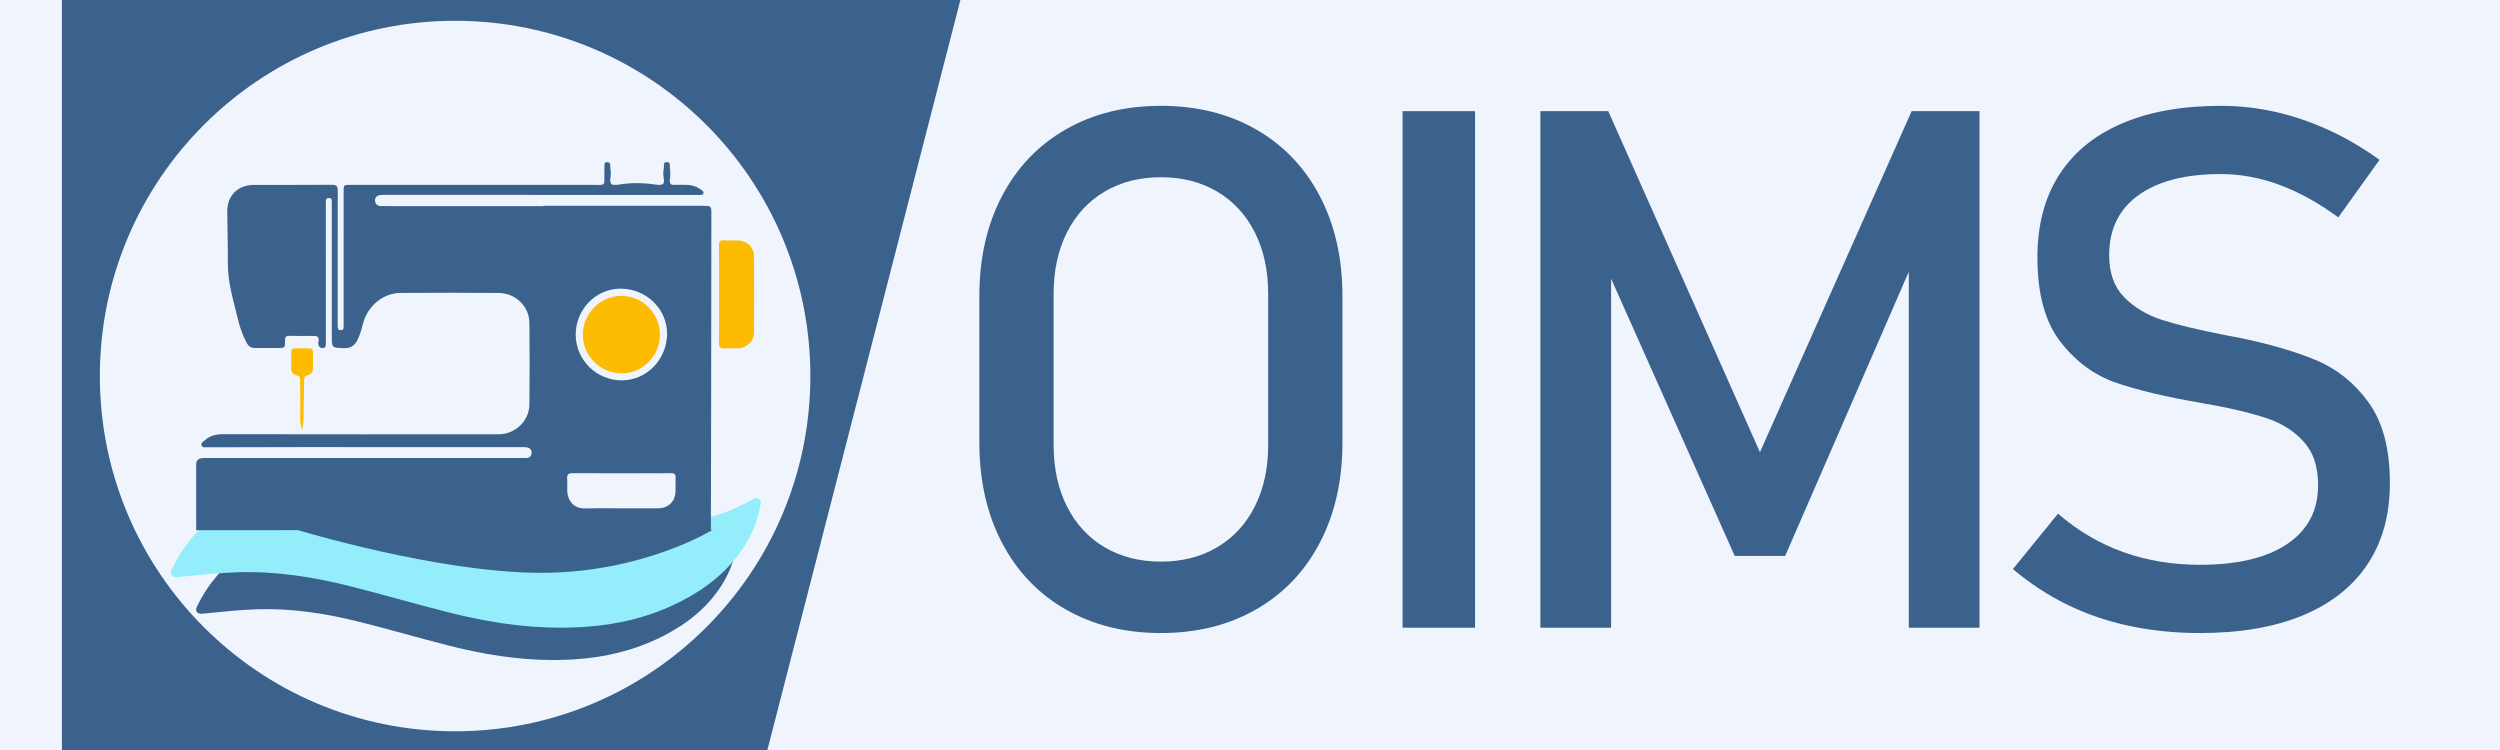 <?xml version="1.0" encoding="utf-8"?>
<!-- Generator: Adobe Illustrator 24.1.1, SVG Export Plug-In . SVG Version: 6.00 Build 0)  -->
<svg version="1.1" xmlns="http://www.w3.org/2000/svg" xmlns:xlink="http://www.w3.org/1999/xlink" x="0px" y="0px"
	 viewBox="0 0 199.975 59.992" enable-background="new 0 0 199.975 59.992" xml:space="preserve">
<g id="Layer_1">
	<g id="Layer_3">
		<rect x="0" y="0" fill="#F0F4FC" width="199.975" height="59.992"/>
		<g>
			<path fill="#3B628D" d="M85.244,48.746c-2.198-1.259-3.898-3.04-5.101-5.342s-1.804-4.968-1.804-7.999V23.697
				c0-3.031,0.601-5.698,1.804-8s2.903-4.083,5.101-5.342c2.197-1.26,4.736-1.89,7.616-1.89c2.879,0,5.417,0.63,7.616,1.89
				c2.197,1.26,3.897,3.041,5.101,5.342s1.805,4.968,1.805,8v11.708c0,3.031-0.602,5.697-1.805,7.999s-2.903,4.083-5.101,5.342
				c-2.198,1.261-4.736,1.89-7.616,1.89C89.98,50.636,87.442,50.007,85.244,48.746z M97.364,43.773
				c1.297-0.768,2.302-1.856,3.012-3.268s1.065-3.045,1.065-4.902V23.498c0-1.856-0.355-3.49-1.065-4.902
				c-0.71-1.411-1.715-2.5-3.012-3.268c-1.298-0.767-2.799-1.151-4.504-1.151s-3.207,0.384-4.504,1.151
				c-1.298,0.768-2.302,1.857-3.012,3.268c-0.71,1.412-1.065,3.045-1.065,4.902v12.105c0,1.857,0.355,3.491,1.065,4.902
				s1.714,2.5,3.012,3.268c1.297,0.768,2.799,1.151,4.504,1.151S96.066,44.541,97.364,43.773z"/>
			<path fill="#3B628D" d="M117.988,50.21h-5.797V8.892h5.797V50.21z"/>
			<path fill="#3B628D" d="M152.912,8.892h5.428V50.21h-5.655V19.264l0.284,1.818L142.796,44.47h-4.035l-10.174-22.819l0.284-2.387
				V50.21h-5.654V8.892h5.428l12.134,27.28L152.912,8.892z"/>
			<path fill="#3B628D" d="M170.333,50.068c-1.78-0.379-3.443-0.947-4.987-1.705s-2.988-1.705-4.333-2.842l3.608-4.434
				c1.572,1.364,3.306,2.388,5.201,3.069c1.894,0.682,3.949,1.023,6.166,1.023c2.993,0,5.313-0.555,6.962-1.663
				s2.473-2.676,2.473-4.703v-0.028c0-1.439-0.374-2.581-1.123-3.424c-0.748-0.843-1.715-1.468-2.898-1.876
				c-1.184-0.407-2.714-0.781-4.589-1.122c-0.057-0.019-0.119-0.028-0.185-0.028c-0.067,0-0.128-0.01-0.185-0.028l-0.427-0.086
				c-2.767-0.473-5.016-1.009-6.749-1.605s-3.216-1.686-4.447-3.268c-1.231-1.582-1.847-3.832-1.847-6.749v-0.028
				c0-2.558,0.572-4.741,1.719-6.55c1.146-1.809,2.818-3.187,5.016-4.134s4.84-1.421,7.929-1.421c1.478,0,2.931,0.161,4.361,0.483
				c1.431,0.322,2.842,0.801,4.234,1.435c1.393,0.635,2.761,1.435,4.106,2.401l-3.297,4.604c-1.572-1.155-3.14-2.022-4.702-2.6
				c-1.563-0.578-3.131-0.867-4.703-0.867c-2.823,0-5.016,0.563-6.579,1.69c-1.563,1.127-2.344,2.724-2.344,4.789v0.028
				c0,1.421,0.402,2.539,1.207,3.353c0.806,0.815,1.81,1.417,3.013,1.805s2.874,0.791,5.016,1.208
				c0.075,0.019,0.146,0.033,0.213,0.042c0.066,0.01,0.138,0.024,0.213,0.043c0.095,0.019,0.199,0.038,0.313,0.057
				c0.114,0.019,0.218,0.038,0.313,0.057c2.501,0.511,4.59,1.118,6.267,1.818c1.677,0.702,3.078,1.833,4.205,3.396
				c1.127,1.563,1.691,3.699,1.691,6.408v0.057c0,2.52-0.597,4.675-1.79,6.465c-1.194,1.79-2.923,3.154-5.187,4.092
				s-4.997,1.406-8.198,1.406C173.999,50.636,172.115,50.446,170.333,50.068z"/>
		</g>
		<polygon fill="#3B628D" points="4.952,0 76.821,0 61.384,59.992 4.952,59.992 		"/>
	</g>
	<g>
		<circle fill="#F0F4FC" cx="36.404" cy="30.079" r="28.417"/>
		<path fill="#3B628D" d="M44.302,52.796c0.545-0.007,1.089-0.018,1.634-0.053c2.46-0.156,4.814-0.712,7.023-1.823
			c1.93-0.971,3.593-2.261,4.769-4.11c0.585-0.921,0.975-1.921,1.166-2.997c0.031-0.171,0.058-0.345-0.098-0.459
			c-0.155-0.113-0.319-0.038-0.47,0.042c-0.049,0.026-0.097,0.055-0.146,0.082c-1.251,0.674-2.553,1.204-3.964,1.437
			c-2.19,0.362-4.356,0.146-6.517-0.246c-1.438-0.261-2.853-0.617-4.258-1.016c-1.304-0.371-2.613-0.729-3.913-1.112
			c-2.625-0.774-5.257-1.503-8.012-1.659c-3.204-0.182-6.295,0.206-9.233,1.6c-0.944,0.448-1.855,0.932-2.698,1.54
			c-1.625,1.17-2.923,2.628-3.802,4.44c-0.08,0.165-0.159,0.334-0.022,0.499c0.128,0.154,0.304,0.144,0.49,0.125
			c1.449-0.144,2.897-0.308,4.355-0.352c2.793-0.085,5.524,0.348,8.218,1.026c2.334,0.588,4.648,1.26,6.98,1.858
			C38.588,52.329,41.413,52.802,44.302,52.796z"/>
		<path fill="#94EDFB" d="M44.899,50.21c0.595-0.007,1.189-0.02,1.783-0.058c2.684-0.171,5.254-0.776,7.664-1.99
			c2.108-1.06,3.922-2.468,5.205-4.486c0.639-1.005,1.064-2.096,1.273-3.271c0.033-0.187,0.063-0.377-0.107-0.501
			c-0.17-0.124-0.348-0.042-0.513,0.046c-0.054,0.028-0.106,0.06-0.159,0.089c-1.365,0.736-2.786,1.313-4.327,1.568
			c-2.39,0.395-4.754,0.159-7.113-0.269c-1.57-0.285-3.114-0.673-4.648-1.109c-1.424-0.405-2.852-0.796-4.271-1.215
			c-2.865-0.845-5.737-1.64-8.744-1.81c-3.497-0.198-6.87,0.225-10.077,1.746c-1.031,0.489-2.025,1.018-2.945,1.68
			c-1.773,1.278-3.189,2.869-4.149,4.847c-0.087,0.18-0.174,0.364-0.024,0.544c0.139,0.168,0.332,0.157,0.535,0.136
			c1.582-0.157,3.162-0.336,4.753-0.384c3.049-0.093,6.028,0.379,8.968,1.12c2.548,0.642,5.073,1.375,7.618,2.027
			C38.662,49.7,41.746,50.217,44.899,50.21z"/>
		<g>
			<path fill="#FDBC01" d="M57.518,23.508c-0.001-1.29,0.007-2.581-0.006-3.872c-0.003-0.299,0.071-0.436,0.398-0.413
				c0.38,0.026,0.764-0.003,1.145,0.01c0.712,0.025,1.254,0.551,1.258,1.26c0.012,2.028,0.012,4.056-0.001,6.084
				c-0.004,0.719-0.563,1.258-1.288,1.285c-0.368,0.014-0.739-0.013-1.106,0.007c-0.316,0.018-0.408-0.106-0.405-0.413
				C57.526,26.142,57.519,24.825,57.518,23.508z"/>
			<path fill="#FDBC01" d="M24.161,34.373c0,0-0.152-0.398-0.145-0.856c0.009-0.593,0.009-2.533-0.016-3.127
				c-0.009-0.192-0.011-0.319-0.264-0.365c-0.286-0.053-0.461-0.256-0.444-0.593c0.02-0.421,0.01-0.843,0.003-1.264
				c-0.004-0.219,0.09-0.31,0.308-0.305c0.382,0.009,0.764,0.01,1.146,0.007c0.204-0.001,0.284,0.099,0.284,0.291
				c-0.002,0.448-0.004,0.896-0.002,1.344c0.001,0.3-0.201,0.451-0.44,0.517c-0.232,0.063-0.26,0.191-0.265,0.392
				c-0.014,0.587-0.032,2.518-0.051,3.105C24.259,33.971,24.161,34.373,24.161,34.373z"/>
			<path fill="#FDBC01" d="M52.788,26.832c-0.017,1.659-1.433,3.055-3.076,3.033c-1.739-0.023-3.111-1.418-3.09-3.141
				c0.021-1.683,1.437-3.081,3.098-3.057C51.448,23.692,52.807,25.093,52.788,26.832z"/>
			<path fill="#3B628D" d="M56.235,16.463c-0.093-0.001-0.184,0-0.277,0c-4.165,0-8.329,0-12.494,0c0,0.009,0,0.017,0,0.026
				c-4.322,0-8.643,0.001-12.965-0.003c-0.255,0-0.462-0.112-0.494-0.402c-0.032-0.294,0.135-0.44,0.404-0.484
				c0.103-0.017,0.21-0.01,0.316-0.01c8.406,0,16.813,0.001,25.219,0.001c0.021,0,0.042-0.001,0.063-0.002
				c0.097-0.004,0.214,0.008,0.257-0.107c0.045-0.123-0.043-0.194-0.127-0.261c-0.338-0.27-0.755-0.422-1.187-0.433
				c-0.348-0.009-0.696-0.011-1.044-0.001c-0.278,0.008-0.37-0.117-0.315-0.469c0.046-0.297,0.027-0.598-0.009-0.896
				c-0.023-0.185,0.085-0.461-0.246-0.455c-0.335,0.007-0.199,0.295-0.231,0.46c-0.047,0.239-0.072,0.482-0.027,0.722
				c0.12,0.636-0.045,0.709-0.757,0.602c-0.928-0.14-1.871-0.134-2.798,0.011c-0.709,0.112-0.768-0.065-0.681-0.653
				c0.032-0.214,0.017-0.431-0.017-0.644c-0.033-0.201,0.066-0.479-0.24-0.494c-0.242-0.012-0.238,0.149-0.238,0.314
				c0.001,0.198,0.001,0.395-0.002,0.593c-0.017,1.016,0.155,0.913-0.914,0.912c-6.471-0.003-12.942-0.001-19.413-0.001
				c-0.53,0-0.531,0.001-0.531,0.552c0,3.493,0,6.985,0,10.478c0,0.132-0.002,0.264-0.006,0.395c-0.004,0.128-0.077,0.19-0.2,0.195
				c-0.129,0.005-0.244-0.026-0.261-0.177c-0.014-0.13-0.01-0.263-0.01-0.395c0-3.519-0.005-7.037,0.007-10.556
				c0.001-0.37-0.085-0.504-0.478-0.5c-2.069,0.017-4.138,0.006-6.208,0.009c-1.31,0.002-2.162,0.843-2.154,2.146
				c0.008,1.384,0.059,2.767,0.05,4.15c-0.009,1.481,0.429,2.883,0.763,4.295c0.159,0.671,0.38,1.365,0.718,2.004
				c0.169,0.32,0.36,0.45,0.69,0.449c0.607-0.001,1.212,0.001,1.819,0.001c0.574-0.001,0.587-0.001,0.579-0.581
				c-0.004-0.28,0.061-0.402,0.372-0.391c0.619,0.023,1.239,0.005,1.858,0.005c0.31,0,0.544,0.038,0.441,0.468
				c-0.036,0.152-0.008,0.426,0.228,0.485c0.355,0.089,0.369-0.154,0.369-0.42c-0.004-3.676-0.001-7.353-0.001-11.029
				c0-0.119-0.004-0.238,0.009-0.355c0.017-0.155,0.144-0.176,0.263-0.176c0.115,0,0.201,0.057,0.2,0.192
				c-0.001,0.119,0.003,0.237,0.003,0.356c0.001,3.493,0.001,6.985,0.001,10.478c0,0.971,0.001,0.946,0.985,0.98
				c0.53,0.019,0.843-0.21,1.064-0.648c0.222-0.439,0.343-0.91,0.47-1.381c0.367-1.355,1.602-2.378,2.96-2.387
				c2.622-0.018,5.245-0.02,7.868,0.002c1.357,0.012,2.447,1.07,2.461,2.393c0.024,2.174,0.02,4.349,0,6.523
				c-0.009,1.095-0.778,2.015-1.834,2.309c-0.351,0.098-0.706,0.08-1.06,0.08c-7.196,0.001-14.392,0.004-21.588-0.009
				c-0.576-0.001-1.078,0.118-1.506,0.502c-0.122,0.109-0.317,0.209-0.233,0.412c0.073,0.176,0.271,0.135,0.421,0.135
				c2.424-0.003,4.849-0.015,7.273-0.016c5.997-0.003,11.993-0.001,17.99,0.001c0.13,0,0.268-0.001,0.391,0.034
				c0.209,0.061,0.343,0.21,0.321,0.439c-0.022,0.239-0.161,0.383-0.411,0.396c-0.092,0.005-0.184,0.003-0.277,0.003
				c-5.627,0-11.255,0.001-16.883,0.001c-2.86,0-5.72-0.001-8.58,0c-0.498,0-0.68,0.139-0.683,0.557
				c-0.007,1.054,0.007,5.219,0.007,5.219l8.145-0.007c0,0,11.234,3.414,19.43,3.414s13.72-3.438,13.72-3.438l-0.127-0.001
				c0,0,0.039-17.154,0.039-25.259C56.902,16.477,56.894,16.469,56.235,16.463z M49.637,23.088c2.057,0.005,3.733,1.63,3.722,3.609
				c-0.011,2.053-1.625,3.719-3.612,3.727c-2.045,0.008-3.701-1.64-3.696-3.677C46.057,24.739,47.68,23.083,49.637,23.088z
				 M54.037,39.283c-0.023,0.838-0.568,1.373-1.408,1.378c-0.975,0.005-1.95,0.001-2.925,0.001c-0.601,0-1.203-0.009-1.804-0.009
				c-0.361,0-0.721,0.004-1.082,0.016c-0.959,0.031-1.428-0.667-1.444-1.406c-0.007-0.33,0.016-0.66-0.006-0.988
				c-0.023-0.335,0.114-0.426,0.437-0.424c2.068,0.01,4.137,0.004,6.205,0.003c0.553,0,1.107,0.008,1.66-0.005
				c0.272-0.007,0.383,0.093,0.372,0.368C54.028,38.571,54.047,38.927,54.037,39.283z"/>
		</g>
	</g>
</g>
<g id="Layer_2" display="none">
	<path display="inline" fill="#3B628D" d="M146.912,8.892h5.428V50.21h-5.655V19.264l0.284,1.818L136.796,44.47h-4.035
		l-10.174-22.819l0.284-2.387V50.21h-5.654V8.892h5.428l10.997,24.724l2.277-0.007L146.912,8.892z"/>
	<path display="inline" fill="#2192A3" d="M137.069,28.955c0.457,1.538,1.007,3.073,0.131,4.649
		c-0.451,0.001-0.901,0.003-1.352,0.004c-0.736,0.002-1.471,0.005-2.207,0.007c-0.525,0.002-1.05,0.003-1.574,0.005
		c-0.696-0.589-1.553-0.782-2.411-0.968c-0.516-0.683-0.797-0.222-1.03,0.235c-0.298,0.584-0.552,1.191-0.825,1.788
		c-1.375,1.23-2.75,2.46-4.123,3.689c-0.359-0.089-0.719-0.177-1.079-0.266c0.489-1.603,1.563-2.918,2.201-4.448
		c0.73-1.143,1.479-2.273,2.183-3.431c0.575-0.946,1.359-1.328,2.478-1.283c1.095,0.043,2.043,0.255,3.27,0.242
		C134.177,29.095,135.644,29.423,137.069,28.955z"/>
	<path display="inline" fill="#3B628D" d="M137.069,28.955c-1.425,0.468-2.892,0.14-4.337,0.223
		c-0.234-0.468-0.268-0.979-0.291-1.494c-1.818,0.612-3.564,0.177-5.309-0.212c-0.278-0.205-0.183-0.469-0.11-0.729
		c1.095-0.109,2.19-0.229,3.286-0.323c0.416-0.036,0.821-0.043,0.965-0.54c0.285-0.979,0.741-1.91,0.829-2.945
		c0.551-0.547,1.232-0.823,1.986-0.944c0.653,0.606,1.195,0.097,1.76-0.176c1.75,0.216,2.138,0.552,2.404,2.128
		c0.109,0.646,0.184,1.297,0.274,1.946c-0.039,0.788,0.268,1.704-1.022,1.904C137.111,27.854,137.399,28.62,137.069,28.955z
		 M134.796,27.757c0.547,0.174,1.088,0.371,1.644,0.51c0.223,0.056,0.551,0.123,0.645-0.219c0.1-0.366-0.224-0.382-0.456-0.471
		C136.037,27.349,135.446,27.358,134.796,27.757z M134.096,26.175c0.839,0.28,1.459-0.091,2.107-0.166
		c0.324-0.038,0.575-0.421,0.373-0.767c-0.219-0.375-0.404,0.025-0.608,0.119C135.408,25.619,134.839,25.854,134.096,26.175z
		 M131.94,26.314c0.252,0.62,0.644,0.793,1.158,0.576c0.34-0.143,0.382-0.513,0.217-0.732
		C132.791,25.467,132.488,26.707,131.94,26.314z M134.254,27.349c0.029-0.015,0.058-0.031,0.087-0.046
		c-0.025-0.02-0.049-0.055-0.076-0.057c-0.027-0.002-0.058,0.027-0.087,0.042C134.203,27.308,134.228,27.329,134.254,27.349z"/>
	<path display="inline" fill="#32133B" d="M134.089,21.991c-0.754,0.121-1.435,0.397-1.986,0.944
		c-0.603-0.374-0.645-0.97-0.57-1.572c0.198-1.599,0.863-3.005,2.047-4.089c0.744-0.681,1.72-0.408,2.598-0.222
		c0.928,0.196,1.277,1.021,1.223,1.772c-0.111,1.54,0.326,2.757,1.325,3.934c0.783,0.923,0.695,2.068-0.008,3.102
		c-0.065-0.003-0.129,0.007-0.191,0.029c-0.09-0.649-0.165-1.3-0.274-1.946c-0.266-1.576-0.655-1.913-2.404-2.128
		c-0.224-1.009,0.552-2.4-1.118-2.862c-0.327-0.091-0.289-0.837-0.766-0.606c-0.35,0.17-0.44,0.666-0.47,1.078
		c-0.042,0.581-0.128,1.203,0.472,1.578C134.444,21.304,134.089,21.659,134.089,21.991z"/>
	<path display="inline" fill="#F6AA74" d="M127.021,26.743c-0.072,0.26-0.167,0.524,0.11,0.729c-0.469,0.496-1.022,0.56-1.635,0.326
		c0.004-0.104,0.007-0.208,0.011-0.313c0.213-0.132,0.597-0.25,0.609-0.398C126.184,26.26,126.643,26.641,127.021,26.743z"/>
	<path display="inline" fill="#2192A3" d="M129.788,39.247c-0.953-1.093-1.161-2.501-1.621-3.803
		c0.725-0.745,1.385-1.528,1.495-2.623c0.146,0.285,0.292,0.571,0.437,0.856c0.239,1.514,0.473,3.029,0.721,4.542
		c0.037,0.224,0.096,0.429-0.116,0.594C130.399,38.957,130.093,39.102,129.788,39.247z"/>
	<path display="inline" fill="#2AACBE" d="M129.662,32.821c-0.11,1.095-0.77,1.877-1.495,2.623
		c-0.122-0.256-0.244-0.512-0.366-0.768c0.273-0.597,0.527-1.204,0.825-1.788c0.233-0.457,0.514-0.918,1.03-0.235
		C129.714,32.705,129.716,32.762,129.662,32.821z"/>
	<path display="inline" fill="#F6AA74" d="M129.788,39.247c0.305-0.145,0.611-0.29,0.916-0.435
		c-0.014,0.676,0.342,1.118,0.907,1.428c-0.329,0.667-0.593,1.391-1.429,1.61C130.435,40.925,129.875,40.121,129.788,39.247z"/>
	<path display="inline" fill="#2AACBE" d="M130.182,41.851c0.836-0.219,1.1-0.943,1.429-1.61c0.325,0.049,0.686,0.229,0.423,0.547
		c-0.67,0.812-1.254,1.754-2.41,2.261C129.647,42.431,129.978,42.172,130.182,41.851z"/>
	<path display="inline" fill="#2AACBE" d="M121.221,39.234l-1.035-0.09c0,0-0.382,0.124-0.241,0.343
		c0.141,0.219,0.899,0.38,0.899,0.38c0.65,0.089,1.305,0.15,1.959,0.19c0.438,0.027,0.565-0.25,0.515-0.641
		C122.62,39.357,121.884,39.71,121.221,39.234"/>
	<path display="inline" fill="#F6AA74" d="M121.221,39.234c0.423-0.422,1.046-0.603,1.378-1.135c0.36,0.088,0.72,0.177,1.079,0.266
		c-0.312,0.286-0.379,0.653-0.359,1.05C122.62,39.357,121.884,39.71,121.221,39.234"/>
	<path display="inline" fill="#F6AA74" d="M134.089,21.991c0-0.332,0.355-0.687-0.123-0.987c-0.6-0.376-0.514-0.997-0.472-1.578
		c0.03-0.412,0.12-0.908,0.47-1.078c0.477-0.231,0.439,0.515,0.766,0.606c1.669,0.462,0.894,1.853,1.118,2.862
		C135.283,22.088,134.742,22.597,134.089,21.991z"/>
	<path display="inline" fill="#313873" d="M134.796,27.757c0.65-0.399,1.241-0.408,1.833-0.18c0.232,0.089,0.556,0.105,0.456,0.471
		c-0.094,0.342-0.423,0.275-0.645,0.219C135.884,28.128,135.343,27.931,134.796,27.757z"/>
	<path display="inline" fill="#3B628D" d="M134.096,26.175c0.743-0.321,1.312-0.556,1.871-0.814c0.204-0.094,0.39-0.494,0.608-0.119
		c0.202,0.346-0.049,0.73-0.373,0.767C135.555,26.084,134.935,26.455,134.096,26.175z"/>
	<path display="inline" fill="#3B628D" d="M131.94,26.314c0.548,0.393,0.851-0.847,1.374-0.156c0.165,0.218,0.123,0.588-0.217,0.732
		C132.584,27.107,132.192,26.934,131.94,26.314z"/>
	<path display="inline" fill="#313873" d="M134.254,27.349c-0.025-0.02-0.05-0.041-0.075-0.061c0.029-0.015,0.059-0.044,0.087-0.042
		c0.027,0.002,0.051,0.037,0.076,0.057C134.312,27.319,134.283,27.334,134.254,27.349z"/>
	<g display="inline">
		<polyline fill="#94EDFB" points="133.249,29.191 127.68,29.106 124.287,24.012 128.768,24.012 131.637,28.369 134.657,28.369 
			133.249,29.191 127.68,29.106 		"/>
		
			<ellipse transform="matrix(0.884 -0.468 0.468 0.884 2.439 63.044)" fill="#3B628D" cx="128.04" cy="26.616" rx="0.656" ry="1.062"/>
	</g>
	<path display="inline" fill="#F6AA74" d="M133.157,28.369l-0.241,0.234c0,0-0.268,0.312,0,0.33
		c0.268,0.018,0.733,0.024,0.903-0.075c0.17-0.099,0.691-0.132,0.698-0.407c0.006-0.276,0.14-0.522,0.14-0.522
		s-0.506-0.043-0.561-0.059s-1.299,0.059-1.299,0.059l0.226,0.273L133.157,28.369L133.157,28.369z"/>
	<path display="inline" fill="#313873" d="M134.341,27.303l0.316,0.625c0,0-0.214-0.05,0.536-0.625s1.437-0.832,1.455-1.025
		s-2.307,0.53-2.307,0.53s-0.325,0.464-0.163,0.479C134.341,27.303,134.341,27.303,134.341,27.303L134.341,27.303"/>
</g>
<g id="Layer_6" display="none">
	<path display="inline" fill="#2192A3" d="M148.247,41.608c-0.747,0.467-0.845,1.292-1.117,2.021
		c-0.18,2.239-0.354,4.478-0.552,6.715c-0.02,0.226-0.169,0.45-0.293,0.654c-0.971,1.608-1.178,3.355-0.96,5.181
		c0.244,0.07,0.488,0.139,0.732,0.209c0.857-3.227,2.931-5.942,3.856-9.139c0.061-0.21,0.157-0.319,0.385-0.25
		c-0.268-0.885,0.287-1.526,0.678-2.247c-0.432,1.107,0.189,2.168,0.047,3.245c0.239,0.91,0.754,1.688,1.203,2.497
		c0.235,0.424,0.465,0.817,0.471,1.345c0.019,1.639,0.626,3.051,1.804,4.207c0.273,0.241,0.586,0.357,0.953,0.31
		c-0.182-0.79-0.356-1.582-0.548-2.369c-0.599-2.461-0.481-5.051-1.381-7.463c-0.334-0.895-0.522-1.844-0.776-2.769
		c-0.008-0.07-0.016-0.14-0.025-0.211c-0.507-0.071-1.026-0.099-1.52-0.222C150.063,43.035,148.877,42.792,148.247,41.608z"/>
	<path display="inline" fill="#313873" d="M146.059,56.388c-0.244-0.07-0.488-0.139-0.732-0.209
		c-0.136,0.344-0.369,0.657-0.35,1.052c0.792,0.453,1.639,0.164,2.464,0.184C147.038,56.996,146.283,57.047,146.059,56.388z"/>
	<path display="inline" fill="#32133B" d="M157.5,47.274c0.886-1.073,1.831-1.499,3.251-0.783c0.679,0.342,1.53-0.372,2.367-0.521
		c-0.789-0.381-1.295-1.319-2.46-0.879c-0.99,0.374-1.851-0.185-2.604-1.456c-0.009-0.078-0.018-0.156-0.027-0.233
		c-0.036-0.671,0.193-1.26,0.557-1.808c1.184-0.822,1.9-0.839,3.001-0.071c-0.043,0.452-0.084,0.903,0.555,0.964
		c0.341,0.326-0.241,0.982,0.427,1.191c0.913,0.755,2.031,1.145,3.066,1.676c0.349,0.179,0.758-0.054,1.098-0.261
		c0.845-0.087,1.688-0.22,2.535-0.248c0.903-0.029,1.722,0.253,2.591,0.925c-1.464,0.307-2.718,0.48-3.987,0.899
		c0.472,0.792,1.131,1.339,1.663,1.987c-1.311-0.004-2.341-0.781-3.476-1.266c-0.311-0.133-0.59-0.282-0.953-0.196
		c-0.969,0.229-1.944,0.429-2.916,0.644c-0.373,0.083-0.582,0.227-0.648,0.697c-0.139,0.988-0.848,1.637-1.721,1.77
		c-0.979,0.149-1.646-0.205-2.242-1.188C157.57,48.503,157.892,47.874,157.5,47.274z M161.291,43.574
		c0.137-0.324,0.28-0.648-0.017-0.965c-0.091-0.26-0.222-0.487-0.512-0.572c-0.739-0.466-1.287-0.273-1.673,0.481
		c-0.281,0.424-0.253,0.835,0.049,1.236c0.81,0.815,1.345,0.807,2.014-0.03l-0.01-0.002
		C161.258,43.739,161.287,43.67,161.291,43.574z M160.739,48.263c0.015-0.692-0.547-1.254-1.265-1.264
		c-0.749-0.01-1.246,0.489-1.246,1.252c0,0.669,0.533,1.23,1.185,1.246C160.084,49.514,160.724,48.918,160.739,48.263z"/>
	<path display="inline" fill="#313873" d="M154.504,56.046c0.074,0.517-0.084,0.97-0.383,1.385c0.82-0.064,1.672,0.264,2.461-0.193
		c-0.433-0.221-0.936-0.353-1.126-0.882C155.09,56.403,154.777,56.287,154.504,56.046z"/>
	<path display="inline" fill="#3B628D" d="M148.247,41.608c0.629,1.184,1.815,1.427,2.96,1.713c0.494,0.124,1.012,0.151,1.52,0.222
		c0.083-0.005,0.166-0.01,0.249-0.016c0.347-0.46,0.693-0.92,1.039-1.38c0.075-0.508-0.305-1.093,0.256-1.519
		c1.569-0.481,1.909-0.327,1.935,0.877c0.128-0.055,0.257-0.109,0.385-0.164c0.278-0.525,0.855-0.704,1.259-1.083
		c-0.442-0.484-0.249-1.074-0.272-1.628c-0.844,0.072-0.834-0.666-1.093-1.149c-0.395-0.286-0.847-0.36-1.321-0.351
		C152.35,37.841,150.229,39.617,148.247,41.608z"/>
	<path display="inline" fill="#32133B" d="M155.164,37.132c0.474-0.01,0.926,0.064,1.321,0.351c0.343-0.339,0.724-0.646,0.847-1.154
		c0.042-0.173,0.225-0.403,0.386-0.274c0.699,0.56,1.148-0.19,1.696-0.314c0.252,0.443-0.177,0.785-0.088,1.177
		c0.759-0.676,0.728-1.815-0.079-2.682c-0.122-0.132-0.333-0.219-0.389-0.369c-0.209-0.567-0.512-0.803-1.17-0.671
		c-0.706,0.142-1.167,0.46-1.365,1.147c-0.025,0.087-0.063,0.182-0.05,0.267C156.438,35.686,156.048,36.516,155.164,37.132z"/>
	<path display="inline" fill="#F6AA74" d="M159.327,36.917c-0.09-0.392,0.34-0.734,0.088-1.177
		c-0.548,0.124-0.998,0.874-1.696,0.314c-0.161-0.129-0.344,0.102-0.386,0.274c-0.123,0.509-0.504,0.815-0.847,1.154
		c0.259,0.483,0.248,1.221,1.093,1.149c0.121-0.268,0.174-0.579,0.469-0.738C158.673,37.828,159.035,37.419,159.327,36.917z"/>
	<path display="inline" fill="#F6AA74" d="M157.85,40.259c-0.404,0.379-0.981,0.558-1.259,1.083c0.38,0.756,0.697,1.554,1.436,2.061
		c-0.036-0.671,0.193-1.261,0.557-1.809c-0.247-0.317-0.415-0.664-0.404-1.078C158.07,40.43,157.96,40.345,157.85,40.259z"/>
	<path display="inline" fill="#32133B" d="M157.85,40.259c0.11,0.085,0.22,0.171,0.33,0.256c0.721-1.465,0.7-1.881-0.133-2.621
		c-0.295,0.159-0.348,0.47-0.469,0.738C157.601,39.185,157.408,39.775,157.85,40.259z"/>
	<path display="inline" fill="#F6AA74" d="M161.584,41.523c-0.043,0.452-0.084,0.903,0.555,0.964
		C162.311,41.961,162.336,41.519,161.584,41.523z"/>
	<path display="inline" fill="#1BBCDD" d="M150.3,46.999c0.215,0.353,0.243,0.84,0.726,0.998c0.142-1.077-0.48-2.138-0.048-3.245
		C150.587,45.472,150.033,46.114,150.3,46.999z"/>
	<path display="inline" fill="#F6AA74" d="M156.207,41.506c-0.026-1.204-0.366-1.358-1.935-0.877
		c0.065,0.482,0.13,0.964,0.196,1.447c0.011,0.534,0.313,1.029,0.206,1.578c0.423,1.246,1.171,2.305,1.93,3.359
		c0.2,0.278,0.343,0.577,0.301,0.931c-0.067,0.559,0.188,0.93,0.672,1.174c-0.007-0.615,0.315-1.244-0.076-1.843
		c-0.43-1.213-0.861-2.426-1.292-3.638C155.856,42.926,156.09,42.216,156.207,41.506z"/>
	<path display="inline" fill="#F6AA74" d="M159.089,42.519c-0.281,0.424-0.253,0.835,0.049,1.236
		c0.265-0.081,0.588,0.074,0.805-0.198c0.349-0.448,0.927-0.575,1.332-0.945c-0.093-0.261-0.224-0.488-0.513-0.573
		C160.183,42.124,159.702,42.551,159.089,42.519z"/>
	<path display="inline" fill="#313873" d="M154.272,40.629c-0.562,0.426-0.182,1.011-0.256,1.519"/>
	<path display="inline" fill="#313873" d="M154.468,42.075c-0.066-0.482-0.131-0.964-0.196-1.446"/>
	<path display="inline" fill="#3B628D" d="M189.163,38.616c0-2.709-0.564-4.846-1.691-6.408c-1.127-1.563-2.528-2.694-4.205-3.396
		c-1.677-0.701-3.766-1.307-6.267-1.818c-0.095-0.019-0.198-0.038-0.313-0.057c-0.113-0.019-0.218-0.038-0.313-0.057
		c-0.075-0.019-0.146-0.033-0.213-0.043c-0.066-0.009-0.138-0.023-0.213-0.042c-2.142-0.417-3.813-0.819-5.016-1.208
		s-2.207-0.99-3.013-1.805c-0.805-0.814-1.207-1.932-1.207-3.353v-0.028c0-2.065,0.781-3.661,2.344-4.789
		c1.563-1.127,3.756-1.69,6.579-1.69c1.572,0,3.14,0.289,4.703,0.867c1.563,0.578,3.13,1.445,4.702,2.6l3.297-4.604
		c-1.346-0.966-2.714-1.767-4.106-2.401c-1.393-0.634-2.804-1.113-4.234-1.435c-1.431-0.322-2.884-0.483-4.361-0.483
		c-3.089,0-5.731,0.474-7.929,1.421s-3.869,2.326-5.016,4.134c-1.146,1.81-1.719,3.993-1.719,6.55V20.6
		c0,2.917,0.615,5.167,1.847,6.749c1.231,1.582,2.714,2.671,4.447,3.268s3.982,1.133,6.749,1.605l0.427,0.086
		c0.057,0.019,0.117,0.028,0.185,0.028c0.065,0,0.128,0.01,0.185,0.028c1.875,0.341,3.405,0.715,4.589,1.122
		c1.184,0.408,2.15,1.033,2.898,1.876c0.749,0.843,1.123,1.984,1.123,3.424v0.028c0,1.599-0.525,2.905-1.552,3.931
		c-0.479,0.46-1.587,1.406-2.92,1.738c-1.788,0.446-4.841-0.098-6.077-0.519c-1.236-0.421-2.52-0.812-3.458-1.069
		s-4.381,0.218-4.381,0.218s-3.139,0.695-3.896,0.945c0.427,0.018,2.357,0.009,2.786,0.027c0.473-0.099,1.081-0.059,1.554,0.274
		c0.345,0.243,0.616,0.591,0.84,0.954c0.933-0.096,1.784-0.427,2.719-0.457c0.997-0.032,1.859,0.173,2.819,0.915
		c-1.617,0.339-2.727,0.37-4.128,0.833c0.522,0.875,1.429,1.615,2.016,2.332c0.189,0.137,0.567,0.412,0.567,0.412
		s2.089,1.466,5.586,1.229s6.079-0.92,7.314-1.75c1.062-0.713,1.968-1.199,3.093-2.374l0.01,0.006
		c0.156-0.166,0.303-0.339,0.449-0.514c0.037-0.042,0.071-0.077,0.108-0.121c0.568-0.672,0.98-1.421,1.277-2.081
		c0.007-0.015,0.013-0.03,0.019-0.045c0.42-0.946,0.594-1.693,0.594-1.693l-0.011,0.001c0.268-1.031,0.413-2.138,0.413-3.333V38.616
		z"/>
</g>
<g id="Layer_4_1_" display="none">
	<path display="inline" fill="#3B628D" d="M106.668,50.21h-5.797V36.532l2.178-4.928l-2.178-4.233V8.892h5.797v18.993l-1.849,4.024
		l1.849,5.57V50.21z"/>
	<path display="inline" fill="#3B628D" d="M100.421,53.321c0.92-0.611,1.829-1.239,2.764-1.825c0.456-0.285,0.648-0.624,0.617-1.173
		c-0.064-1.131-0.063-2.266-0.089-3.399c0.187-0.055,0.374-0.11,0.562-0.165c-0.009,1.134,0.024,2.271-0.044,3.402
		c-0.044,0.733,0.247,1.153,0.854,1.51c0.82,0.483,1.589,1.052,2.381,1.583"/>
	<path display="inline" fill="#1BBCDD" d="M103.713,51.048c-1.486-0.237-1.61-0.54-1.421-2.509c0.28-2.908,0.092-5.824-0.068-8.734
		c-0.043-0.937,0.245-1.873,0.01-2.811c0.225-0.376,0.123-0.827,0.155-1.242c0.071-0.923,0.103-1.853,0.532-2.652
		c0.566,0.635,1.165,1.014,1.965,0.792c0.426-0.118,0.895,0.027,1.344,0.053c0.964,2.861,1.989,5.686,2.445,8.791
		c0.413,2.808-0.281,4.991-2.053,6.634c-0.716,0.664-1.487,1.189-2.35,1.465C104.087,50.906,103.9,50.977,103.713,51.048z"/>
	<path display="inline" fill="#3B628D" d="M113.589,26.851c1.342,0.946,1.782,2.368,2.005,3.879
		c0.289,1.955,0.312,3.944,0.729,5.885c0.048,0.221-0.035,0.413-0.137,0.6c-1.22,0.544-2.419,1.163-3.822,1.032
		c-0.401,0.009-0.802,0.019-1.202,0.028c-0.376-1.346-0.507-2.719-0.462-4.113c0.754-0.648,1.314-1.434,1.852-2.558
		c-1.062,0.744-2.129,1.158-1.878,2.533c-0.296-0.297,0.012-0.756-0.268-1.09c-0.489,0.289-0.965,0.542-1.409,0.841
		c-0.516,0.347-0.943,0.313-1.318-0.193c-0.104-0.42-0.269-0.83-0.227-1.276c0.241-0.269,0.709-0.143,0.894-0.51
		c0.992-0.208,2.387-1.895,2.384-2.888c0-0.019-0.043-0.039-0.065-0.058c0.243-0.581,0.893-0.82,1.161-1.379
		C112.573,27.723,113.117,27.373,113.589,26.851z"/>
	<path display="inline" fill="#94EDFB" d="M101.431,29.202c0.469-0.916,0.238-1.93,0.408-2.887c0.134-0.211,0.349-0.192,0.557-0.194
		c0.275,1.401,0.93,2.042,2.304,2.235c0.463,0.065,0.93,0.103,1.395,0.153c-0.175,1.591-0.918,2.863-2.199,3.812
		c-0.358,0.266-0.677,0.526-0.72,1.001c-0.047,0.051-0.095,0.102-0.142,0.154c-0.475,0.684-0.511,1.477-0.59,2.266
		c-0.035,0.355,0.077,0.739-0.173,1.061c-0.613-0.155-0.79-0.889-1.4-1.048"/>
	<path display="inline" fill="#94EDFB" d="M100.972,35.154c0.556-1.269,1.464-2.441,0.92-3.983
		c-0.217-0.614-0.281-1.282-0.415-1.925"/>
	<path display="inline" fill="#3B628D" d="M106.094,28.509c-0.465-0.05-0.932-0.088-1.395-0.153
		c-1.374-0.193-2.029-0.834-2.304-2.235c0.529-0.18,1.073-0.275,1.13-1.046c0.034-0.459,1.302-0.637,1.349-0.242
		c0.125,1.038,0.992,1.148,1.628,1.562C106.42,27.109,106.413,27.839,106.094,28.509z"/>
	<path display="inline" fill="#313873" d="M106.705,53.095c-2.469-1.253-2.469-1.255-5.05-0.133"/>
	<path display="inline" fill="#32133B" d="M111.262,24.194c-0.418-0.06-0.905-0.085-0.276-0.616c0.09-0.076,0.188-0.172,0.224-0.279
		c0.353-1.052,1.097-1.063,1.953-0.726c0.634,0.25,1.44,0.406,1.467,1.264c0.027,0.858-0.446,1.525-1.182,1.985
		c-0.064-0.096-0.176-0.188-0.185-0.29C113.152,24.304,112.391,23.79,111.262,24.194z"/>
	<path display="inline" fill="#1BBCDD" d="M105.681,28.621c0.288-0.604,0.293-1.262,0.367-1.907
		c0.177,0.079,0.354,0.158,0.531,0.236c0.069,0.631-0.262,1.235-0.126,1.87c-0.181,1.323-0.505,2.627-0.549,3.969
		c-0.356,0.182-0.766,0.292-1.119,0.155c-0.602-0.234-1.161-0.094-1.738,0.017c0.04-0.429,0.327-0.663,0.65-0.903
		C104.854,31.202,105.524,30.056,105.681,28.621z"/>
	<path display="inline" fill="#F6AA74" d="M111.262,24.194c1.129-0.404,1.889,0.11,2,1.339c0.009,0.101,0.121,0.193,0.185,0.29
		c-0.08,0.36,0.095,0.686,0.142,1.028c-0.472,0.522-1.016,0.872-1.764,0.732c-0.093-0.577-0.124-1.129-0.546-1.65
		C110.894,25.459,111.134,24.781,111.262,24.194z"/>
	<path display="inline" fill="#313873" d="M110.664,28.963c0.023,0.019,0.065,0.039,0.065,0.058c0.003,0.993-1.392,2.68-2.384,2.888
		c-0.371-0.178-0.87-0.207-0.905-0.776c0.097-0.466,0.268-0.899,0.588-1.261c0.925,0.504,1.364-0.535,2.094-0.671
		C110.294,29.169,110.442,28.958,110.664,28.963z"/>
	<path display="inline" fill="#3B628D" d="M100.871,35.755c0.609,0.159,0.787,0.893,1.4,1.048c0.26,0.802-0.059,1.601-0.011,2.401
		c-2.222-0.228-2.396-0.497-1.687-2.613"/>
	<path display="inline" fill="#3B628D" d="M100.885,27.841c-0.348-1.043-0.16-1.329,0.953-1.526
		c-0.169,0.958,0.061,1.972-0.408,2.887"/>
	<path display="inline" fill="#F6AA74" d="M107.44,31.133c-0.604-0.453-1.04-0.978-0.853-1.809c0.046-0.203,0.127-0.325,0.333-0.355
		c0.369,0.301,0.739,0.602,1.108,0.903C107.708,30.234,107.537,30.666,107.44,31.133z"/>
	<path display="inline" fill="#3B628D" d="M106.907,28.25c-0.151,0.19-0.303,0.38-0.454,0.57c-0.136-0.636,0.195-1.24,0.127-1.871
		C107.561,27.165,106.877,27.797,106.907,28.25z"/>
	<path display="inline" fill="#F6AA74" d="M107.679,33.695c-0.482,0.018-0.965,0.037-1.447,0.055
		c-0.45-0.02-0.919-0.132-1.345-0.041c-0.8,0.171-1.4-0.121-1.965-0.61c0.043-0.047,0.086-0.093,0.128-0.139
		c0.576-0.11,1.136-0.251,1.737-0.017c0.353,0.137,0.763,0.027,1.119-0.155c0.551,0.025,1.017-0.305,1.546-0.37
		C107.41,32.865,107.575,33.275,107.679,33.695z"/>
	<path display="inline" fill="#2192A3" d="M111.45,41.843c-0.096-1.19-0.192-2.379-0.288-3.569c0.401-0.009,0.801-0.019,1.202-0.028
		c0.324,1.464,1.063,2.766,1.616,4.141c0.309,0.768,0.775,1.476,0.904,2.315c0,0-0.025,0.033-0.025,0.033
		c-0.194,0.176-0.149,0.396-0.114,0.615c-0.003,0.366,0.181,0.765-0.188,1.067c-0.836-1.37-1.676-2.737-2.503-4.112
		C111.906,42.062,111.761,41.855,111.45,41.843z"/>
	<path display="inline" fill="#313873" d="M110.674,34.137c-0.251-1.375,0.816-1.789,1.878-2.533
		c-0.538,1.124-1.098,1.91-1.852,2.558C110.7,34.162,110.674,34.137,110.674,34.137z"/>
	<path display="inline" fill="#313873" d="M110.728,53.183c0.615-0.21,1.262-0.367,1.613-1.002c0.364,0.103,0.728,0.205,1.092,0.308
		c0.012,0.097,0.023,0.195,0.035,0.292"/>
	<path display="inline" fill="#2AACBE" d="M113.433,52.49c-0.364-0.103-0.728-0.205-1.092-0.308
		c-0.336-0.508-0.242-1.108-0.287-1.656c-0.238-2.891-0.409-5.788-0.604-8.682c0.311,0.011,0.456,0.218,0.602,0.462
		c0.827,1.375,1.667,2.742,2.503,4.112c0.125,1.808-0.312,3.537-0.73,5.271c-0.065,0.268-0.129,0.516-0.331,0.711
		C113.47,52.427,113.45,52.457,113.433,52.49z"/>
	<path display="inline" fill="#2AACBE" d="M114.859,44.735c0.01,0.214,0.021,0.428-0.114,0.615
		C114.71,45.131,114.664,44.911,114.859,44.735z"/>
	<path display="inline" fill="#474C5B" d="M113.468,52.782c-0.012-0.097-0.023-0.194-0.035-0.292
		c0.017-0.033,0.038-0.063,0.061-0.09C113.485,52.527,113.476,52.654,113.468,52.782"/>
	<path display="inline" fill="#2AACBE" d="M112.45,38.305c1.325,0.124,2.458-0.461,3.61-0.975c0.208,1.688,0.457,3.374,1.3,4.884
		c0.513,0.918,1.019,1.821,1.238,2.867c0.359,1.715,0.804,3.414,0.834,5.18c-0.328,0.172-0.657,0.345-0.985,0.517
		c-0.111-0.162-0.236-0.317-0.332-0.488c-1.098-1.961-2.191-3.925-3.286-5.888c-0.122-0.792-0.562-1.46-0.854-2.186
		C113.454,40.917,112.756,39.687,112.45,38.305z"/>
	<path display="inline" fill="#313873" d="M118.448,50.778c0.328-0.172,0.657-0.345,0.985-0.517c0.325,0.36,0.657,0.663,0.083,1.156
		c-0.22,0.189-0.188,0.683-0.413,0.983c-0.428,0.428-0.89,0.281-1.355,0.081C118.527,52.137,118.463,51.447,118.448,50.778z"/>
</g>
<g id="Layer_5" display="none">
	<path display="inline" fill="#3B628D" d="M63.44,55.071c0.025-0.923-0.254-1.912,0.086-2.757c1.051-2.608,0.343-5.256,0.345-7.885
		c0.001-0.879-0.046-1.743,0.407-2.54c1.153,0.443,2.365,0.583,3.583,0.693c-0.636,2.2-0.849,4.485-1.353,6.712
		c-0.904,1.892-1.582,3.853-1.849,5.942c-0.199,0.358-0.155,0.758-0.197,1.143c-0.256-0.057-0.512-0.114-0.769-0.171
		C63.61,55.83,63.525,55.45,63.44,55.071z"/>
	<path display="inline" fill="#1BBCDD" d="M55.409,57.201c0.204-0.483,0.645-0.584,1.092-0.664c0.38-0.068,0.701-0.119,0.671-0.666
		c-0.022-0.401,0.376-0.458,0.705-0.438c0.61,0.036,1.197,0.191,1.737,0.477c0.366,0.194,0.648,0.274,0.712-0.275
		c0.075-0.642,0.519-0.823,1.073-0.785c0.682,0.047,1.361,0.146,2.041,0.222c0.085,0.379,0.17,0.758,0.255,1.138
		c-0.23,0.328-0.325,0.704-0.394,1.09"/>
	<path display="inline" fill="#F6AA74" d="M71.026,41.74c0.804,0.263,0.96,0.894,0.932,1.63c-0.131-0.028-0.262-0.056-0.394-0.083
		c-0.452-0.526-0.633-1.415-1.63-1.209c-0.316-0.252-0.72-0.171-1.073-0.283c-0.483-0.188-0.965-0.376-1.448-0.564
		c-0.31-0.394-0.635-0.777-0.839-1.243c-0.316-0.722-0.636-1.442-0.954-2.163c0.054-0.467-0.266-0.912-0.08-1.387
		c1.029-0.545,1.113-0.517,1.506,0.58c0.257,0.717,0.493,1.441,0.74,2.162c0.231,0.673,0.602,1.222,1.324,1.45
		C69.705,41.076,70.324,41.48,71.026,41.74z"/>
	<path display="inline" fill="#2AACBE" d="M69.111,40.631c-0.722-0.228-1.092-0.777-1.324-1.45c-0.248-0.72-0.483-1.445-0.74-2.162
		c-0.393-1.097-0.477-1.125-1.506-0.58c0.003-1.05,0.29-1.262,1.583-1.172c-0.017,0.68-0.021,1.282,0.865,1.528
		c1.391,0.387,1.376,0.439,1.158-0.935c0.698,0.095,0.996,0.597,1.208,1.185c-0.178,0.052-0.427,0.105-0.404,0.31
		c0.076,0.688-0.426,1.242-0.4,1.909C69.404,39.721,69.257,40.176,69.111,40.631z"/>
	<path display="inline" fill="#32133B" d="M68.042,34.095c-0.733-0.381-1.036-0.946-0.698-1.741
		c0.112-0.263-0.043-0.363-0.163-0.536c-0.313-0.451-0.297-0.932,0.152-1.263c0.405-0.298,0.835-0.131,1.093,0.257
		c0.167,0.251,0.375,0.217,0.594,0.277c1.009,0.278,1.643,1.677,1.175,2.558c-0.318-0.269,0.052-0.731-0.307-1.032
		c-0.367,0.238-0.649,0.914-0.98,0.794C68.084,33.109,68.152,33.652,68.042,34.095z"/>
	<path display="inline" fill="#2AACBE" d="M67.413,41.232c0.483,0.188,0.965,0.376,1.448,0.564c-0.1,0.262,0.006,0.623-0.364,0.755
		c-0.113,0-0.226,0.001-0.339,0.001c-0.099,0.01-0.197,0.021-0.296,0.031c-1.218-0.11-2.43-0.25-3.583-0.693
		c-0.273-1.02,0.467-1.589,1.004-2.249c0.227,0.255,0.442,0.522,0.683,0.764C66.369,40.81,66.725,41.315,67.413,41.232z"/>
	<path display="inline" fill="#F6AA74" d="M68.042,34.095c0.11-0.443,0.041-0.986,0.867-0.686c0.331,0.12,0.613-0.556,0.98-0.794
		c0.359,0.301-0.012,0.763,0.307,1.032c-0.189,0.513-0.355,1.002-0.926,1.288c-0.285,0.143-0.473,0.563-0.124,0.926
		c0.219,1.374,0.233,1.322-1.158,0.935c-0.885-0.246-0.882-0.849-0.865-1.528C67.796,35.163,67.89,34.606,68.042,34.095z"/>
	<path display="inline" fill="#F6AA74" d="M69.55,39.265c-0.026-0.667,0.476-1.222,0.4-1.909c-0.023-0.205,0.227-0.258,0.404-0.31
		c0.347,0.45,0.504,0.994,0.661,1.516c0.3,0.999,0.931,1.627,1.884,1.986c0.321,0.121,0.63,0.272,0.944,0.409
		c-0.457,0.308-1.01,0.279-1.512,0.427c-0.674-0.202-1.385-0.321-1.846-0.949C70.189,40.033,69.863,39.654,69.55,39.265z"/>
	<path display="inline" fill="#2192A3" d="M67.413,41.232c-0.689,0.084-1.044-0.422-1.449-0.828
		c-0.241-0.241-0.456-0.508-0.683-0.764c0.349-0.561,0.212-1.211,0.338-1.814c0.318,0.721,0.638,1.441,0.954,2.163
		C66.778,40.455,67.103,40.838,67.413,41.232z"/>
	<path display="inline" fill="#1BBCDD" d="M65.684,57.299c-0.292-0.458-1.024-0.335-1.221-0.919
		c0.042-0.385-0.002-0.785,0.197-1.143c1.519,0.141,1.668,0.022,1.876-1.497c0.057-0.418,0.115-0.835,0.173-1.252
		c0.538,1.349,1.119,2.676,1.904,3.904c-0.051,0.25-0.103,0.5-0.154,0.749"/>
	<path display="inline" fill="#313873" d="M68.46,57.14c0.051-0.25,0.103-0.5,0.154-0.75c0.175-0.118,0.35-0.236,0.525-0.354
		c0.216,0.183,0.431,0.365,0.647,0.548c0.143,0.459,0.712,0.246,0.929,0.587"/>
	<path display="inline" fill="#313873" d="M63.301,57.299c0.069-0.386,0.164-0.762,0.394-1.09c0.256,0.057,0.512,0.114,0.769,0.171
		c0.197,0.584,0.928,0.461,1.221,0.919"/>
	<path display="inline" fill="#313873" d="M66.587,49.678c-0.026-0.128-0.052-0.256-0.078-0.384
		c0.503-2.227,0.716-4.512,1.353-6.712c0.099-0.01,0.197-0.02,0.296-0.031c0.1,0.046,0.2,0.093,0.301,0.139
		c0.026,0.202,0.052,0.404,0.078,0.606c-0.162,0.394,0.147,0.711,0.235,1.077c-0.027,0.125,0.09,0.194,0.09,0.35
		c0.012,0.319-0.101,0.664-0.09,0.983C67.849,46.924,67.433,48.419,66.587,49.678z"/>
	<path display="inline" fill="#1BBCDD" d="M68.537,43.296c0.466-0.406,0.931-0.812,1.397-1.217c0.997-0.206,1.179,0.683,1.63,1.209
		c-1.285,1.463-1.248,3.187-0.945,4.944c0.286,1.664,0.625,3.319,0.947,4.976c0.392,2.015,0.128,2.522-1.78,3.377
		c-0.216-0.182-0.431-0.365-0.647-0.548c-0.092-0.596-0.179-1.193-0.275-1.788c-0.222-1.374-0.56-2.75-0.319-4.145
		c0.254-1.463,0.323-2.923,0.227-4.397c-0.012-0.319-0.023-0.638-0.035-0.956C68.779,44.621,68.375,43.69,68.537,43.296z"/>
	<path display="inline" fill="#3B628D" d="M68.497,42.55c0.002,0.051-0.011,0.097-0.039,0.14c-0.1-0.046-0.2-0.093-0.301-0.139
		C68.271,42.551,68.384,42.551,68.497,42.55z"/>
	<path display="inline" fill="#3B628D" d="M68.772,45.706c0.096,1.475,0.027,2.935-0.227,4.397
		c-0.242,1.394,0.096,2.771,0.319,4.145c0.096,0.595,0.184,1.192,0.275,1.788c-0.175,0.118-0.35,0.236-0.525,0.354
		c-0.785-1.228-1.366-2.555-1.904-3.904c-0.202-0.93-0.15-1.869-0.122-2.808C67.433,48.419,67.849,46.924,68.772,45.706z"/>
	<path display="inline" fill="#3B628D" d="M96.576,15.698c-1.203-2.302-2.903-4.083-5.101-5.342c-2.198-1.26-4.736-1.89-7.616-1.89
		c-2.88,0-5.418,0.63-7.616,1.89c-2.198,1.26-3.898,3.041-5.101,5.342s-1.804,4.968-1.804,8v6.167h5.939v-6.367
		c0-1.856,0.355-3.49,1.065-4.902c0.71-1.411,1.714-2.5,3.012-3.268c1.297-0.767,2.799-1.151,4.504-1.151s3.206,0.384,4.504,1.151
		c1.297,0.768,2.302,1.857,3.012,3.268c0.71,1.412,1.065,3.045,1.065,4.902v12.105c0,1.857-0.355,3.491-1.065,4.902
		s-1.715,2.5-3.012,3.268c-1.298,0.768-2.799,1.151-4.504,1.151c-0.473,0-0.926-0.036-1.368-0.096
		c-3.737-0.315-6.329-2.131-7.417-3.286c-0.341-0.362-0.698-0.649-1.233-0.586c-0.457,0.308-1.01,0.279-1.512,0.426
		c-0.435,0.119-0.87,0.237-1.304,0.356c0.804,0.263,0.96,0.895,0.932,1.631c0.793,2.117,1.601,3.447,2.994,4.571
		c1.393,1.125,2.839,2.268,7.031,2.594c0.61,0.063,1.233,0.099,1.877,0.099c2.879,0,5.417-0.629,7.616-1.89
		c2.197-1.259,3.897-3.04,5.101-5.342s1.805-4.968,1.805-7.999V23.697C98.381,20.666,97.78,18,96.576,15.698z"/>
</g>
</svg>
